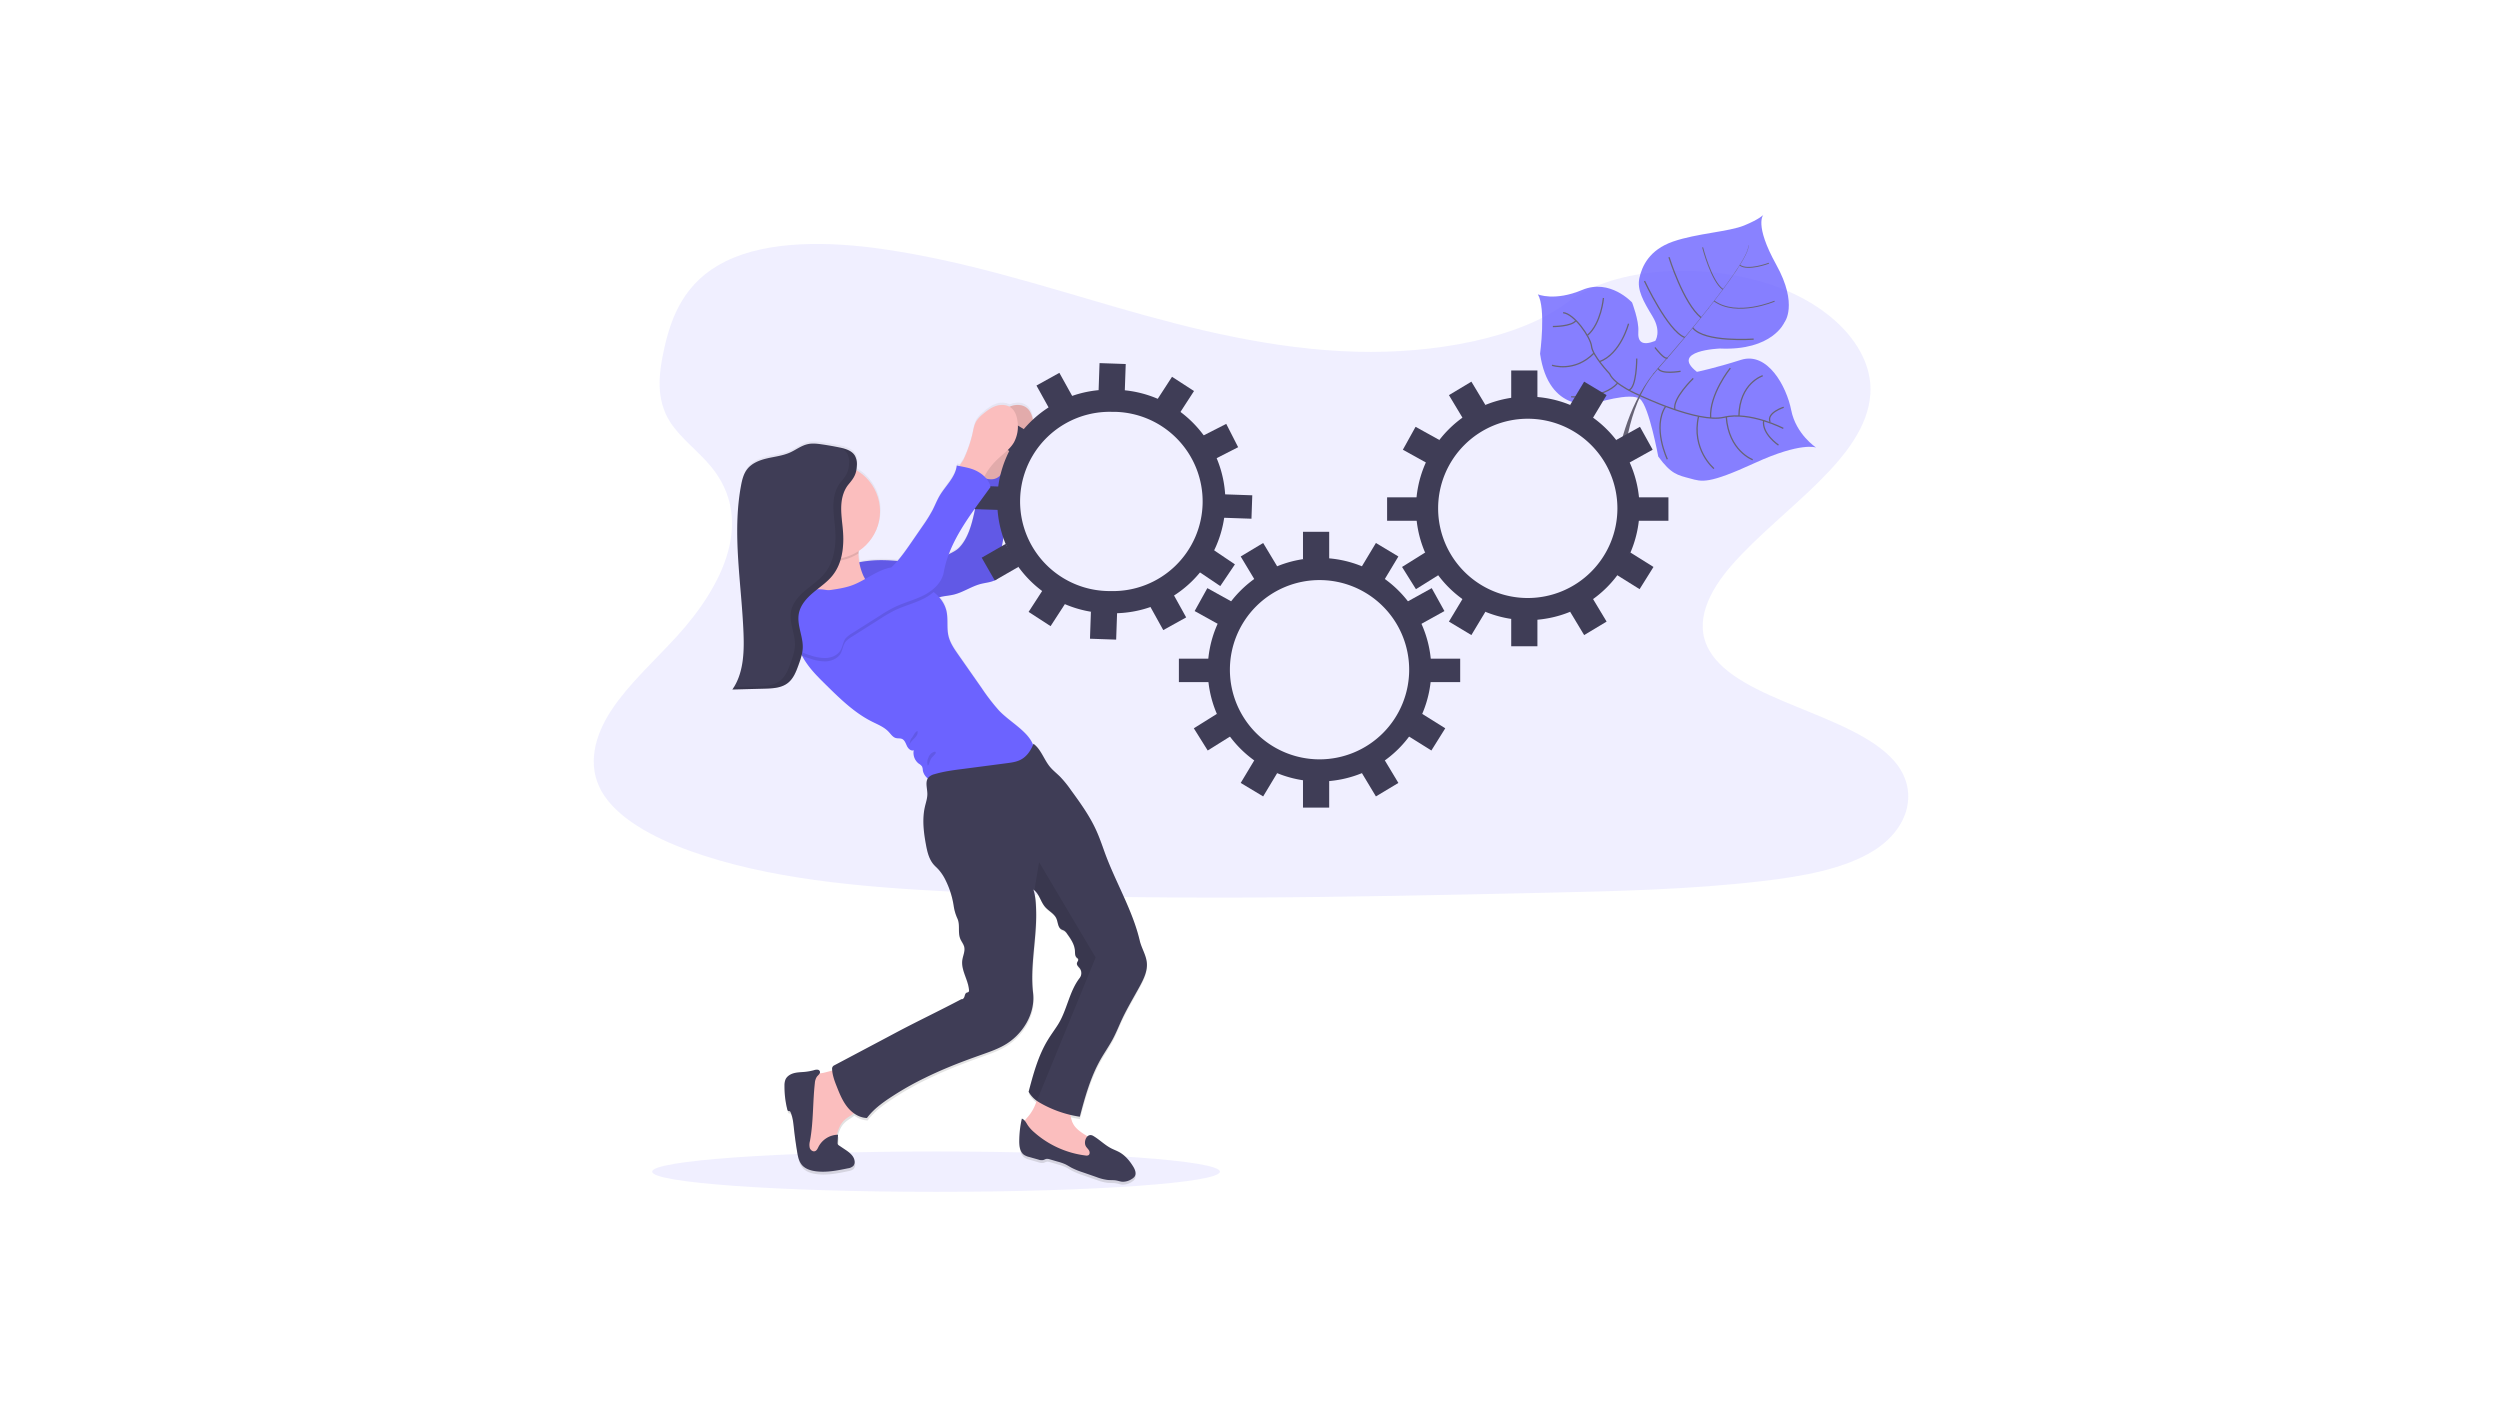 <svg xmlns="http://www.w3.org/2000/svg" xmlns:xlink="http://www.w3.org/1999/xlink" width="1920" height="1080" viewBox="0 0 1920 1080">
  <defs>
    <linearGradient id="linear-gradient" x1="0.5" y1="1" x2="0.5" gradientUnits="objectBoundingBox">
      <stop offset="0" stop-color="gray" stop-opacity="0.251"/>
      <stop offset="0.54" stop-color="gray" stop-opacity="0.122"/>
      <stop offset="1" stop-color="gray" stop-opacity="0.102"/>
    </linearGradient>
    <clipPath id="clip-WIP">
      <rect width="1920" height="1080"/>
    </clipPath>
  </defs>
  <g id="WIP" clip-path="url(#clip-WIP)">
    <g id="Groupe_45" data-name="Groupe 45" transform="translate(456.004 164.95)">
      <path id="Tracé_563" data-name="Tracé 563" d="M681.78,180c-64.72-1.67-126.36-17.19-185.22-34.17S379.4,110,316.23,101c-40.63-5.79-87.1-6.61-119.83,9.58C164.89,126.14,154.71,153,149.24,178c-4.12,18.77-6.54,38.52,4.74,56.09,7.84,12.2,21.74,22.45,31.36,34.14,33.47,40.66,9.81,90.79-26.45,130.49-17,18.62-36.75,36.38-49.88,56.21s-19.2,42.53-7.71,62.76c11.38,20,38.51,35.09,67.9,45.68,59.69,21.51,130,27.66,198.61,31.15,151.83,7.72,304.46,4.37,456.69,1,56.34-1.24,112.92-2.49,168.34-9,30.78-3.59,62.55-9.3,84.9-23.07,28.36-17.48,35.39-47.08,16.38-69-31.88-36.77-120-45.91-142.31-85.37-12.26-21.72.33-45.91,18.16-66.06,38.24-43.21,102.33-81.12,105.7-130.52,2.32-33.92-28.49-67.9-76.13-83.95-49.93-16.82-119.18-14.71-156,13.14C805.59,170.4,738.93,181.44,681.78,180Z" transform="translate(-95.23 -74.8)" fill="#6c63ff" opacity="0.1"/>
      <g id="Groupe_44" data-name="Groupe 44" opacity="0.8">
        <path id="Tracé_564" data-name="Tracé 564" d="M1034,253.58s-11.28-4.58-47.16,11.88-40.36,14.37-49.65,11.85-14.47-3.11-24.43-16.85c0,0-7-38.07-13.82-44s-35.68,3.37-35.68,3.37S828.64,227.79,822,181.5c0,0,4.68-34.88-1.7-45.59,0,0,12.88,5.55,34.12-3.41s38.24,9.66,38.24,9.66,5.36,13.87,4.8,22.13,2.83,11.38,13,7.38c0,0,5-7.08-2.07-18.78s-12.08-20.42-10.11-29.51,7.62-21.68,25.79-28,42.86-7.5,54.71-12.38,14.71-8.15,14.71-8.15-7.29,7.31,9.89,38.27,6.23,44.41,6.23,44.41-9.14,21.78-49.48,20c0,0-38.87,1.42-17.68,17.9,0,0,13.57-2.76,33.87-9.21s34.93,20.17,38.57,38.69S1034,253.58,1034,253.58Z" transform="translate(-95.23 -74.8)" fill="#6c63ff"/>
        <path id="Tracé_565" data-name="Tracé 565" d="M981.76,98.29l.21-.06c1.56,5.91-15.81,29.65-30.66,48.53l-.17-.13C972.08,120,983,102.83,981.76,98.29Z" transform="translate(-95.23 -74.8)" fill="#444053"/>
        <path id="Tracé_566" data-name="Tracé 566" d="M951.44,146.24l.09.24c-11.86,15.08-26.78,33.08-38.72,46.41-1.14,1.27-2.27,2.6-3.35,4l-.35-.27c1.1-1.37,2.23-2.71,3.37-4C924.42,179.27,939.59,161.31,951.44,146.24Z" transform="translate(-95.23 -74.8)" fill="#444053"/>
        <path id="Tracé_567" data-name="Tracé 567" d="M909.4,196.22l.24.4c-21.73,27.13-23.17,69.25-23.22,69.62L881.84,261C881.89,260.58,887.52,223.53,909.4,196.22Z" transform="translate(-95.23 -74.8)" fill="#444053"/>
        <path id="Tracé_568" data-name="Tracé 568" d="M1008.81,238.87s-25.62-13.32-45.59-8.54-64.92-16.9-64.92-16.9-19.09-7.75-22.93-16.59c0,0-13.09-13.85-13.84-21S848,150.65,839.72,150" transform="translate(-95.23 -74.8)" fill="none" stroke="#444053" stroke-miterlimit="10" stroke-width="1"/>
        <path id="Tracé_569" data-name="Tracé 569" d="M1005.1,251.69s-12.9-8.69-11.4-18.83" transform="translate(-95.23 -74.8)" fill="none" stroke="#444053" stroke-miterlimit="10" stroke-width="1"/>
        <path id="Tracé_570" data-name="Tracé 570" d="M985.31,262.92s-18.46-6.7-20.31-33" transform="translate(-95.23 -74.8)" fill="none" stroke="#444053" stroke-miterlimit="10" stroke-width="1"/>
        <path id="Tracé_571" data-name="Tracé 571" d="M955.53,269.72s-17.64-14.63-11.78-40.2" transform="translate(-95.23 -74.8)" fill="none" stroke="#444053" stroke-miterlimit="10" stroke-width="1"/>
        <path id="Tracé_572" data-name="Tracé 572" d="M919.74,262.57s-11.74-24.63-1.29-40.65" transform="translate(-95.23 -74.8)" fill="none" stroke="#444053" stroke-miterlimit="10" stroke-width="1"/>
        <path id="Tracé_573" data-name="Tracé 573" d="M1009.11,222.63s-13.35,4.24-10.48,11.26" transform="translate(-95.23 -74.8)" fill="none" stroke="#444053" stroke-miterlimit="10" stroke-width="1"/>
        <path id="Tracé_574" data-name="Tracé 574" d="M993,198.41s-17.86,5.66-18.28,30.93" transform="translate(-95.23 -74.8)" fill="none" stroke="#444053" stroke-miterlimit="10" stroke-width="1"/>
        <path id="Tracé_575" data-name="Tracé 575" d="M968.1,192.58s-16.25,20.06-15.1,38.29" transform="translate(-95.23 -74.8)" fill="none" stroke="#444053" stroke-miterlimit="10" stroke-width="1"/>
        <path id="Tracé_576" data-name="Tracé 576" d="M939.64,200.45s-16.15,15.43-14.09,24" transform="translate(-95.23 -74.8)" fill="none" stroke="#444053" stroke-miterlimit="10" stroke-width="1"/>
        <path id="Tracé_577" data-name="Tracé 577" d="M929.9,195s-15.14,2.71-17.25-2.26" transform="translate(-95.23 -74.8)" fill="none" stroke="#444053" stroke-miterlimit="10" stroke-width="1"/>
        <path id="Tracé_578" data-name="Tracé 578" d="M910.23,176.72s7.65,10.13,9.62,7.86" transform="translate(-95.23 -74.8)" fill="none" stroke="#444053" stroke-miterlimit="10" stroke-width="1"/>
        <path id="Tracé_579" data-name="Tracé 579" d="M986.05,170.31s-38.16,2.77-46.79-8.73" transform="translate(-95.23 -74.8)" fill="none" stroke="#444053" stroke-miterlimit="10" stroke-width="1"/>
        <path id="Tracé_580" data-name="Tracé 580" d="M902.2,125.68s17.91,38.43,30.91,43.33" transform="translate(-95.23 -74.8)" fill="none" stroke="#444053" stroke-miterlimit="10" stroke-width="1"/>
        <path id="Tracé_581" data-name="Tracé 581" d="M921,107.37s11,35.35,24.62,46.39" transform="translate(-95.23 -74.8)" fill="none" stroke="#444053" stroke-miterlimit="10" stroke-width="1"/>
        <path id="Tracé_582" data-name="Tracé 582" d="M1002.11,141.14s-29,12.45-46.44-.15" transform="translate(-95.23 -74.8)" fill="none" stroke="#444053" stroke-miterlimit="10" stroke-width="0.75"/>
        <path id="Tracé_583" data-name="Tracé 583" d="M946.84,99.83s6.63,26,15.56,32.27" transform="translate(-95.23 -74.8)" fill="none" stroke="#444053" stroke-miterlimit="10" stroke-width="0.75"/>
        <path id="Tracé_584" data-name="Tracé 584" d="M997.73,112s-16.31,6.17-22.4,1.44" transform="translate(-95.23 -74.8)" fill="none" stroke="#444053" stroke-miterlimit="10" stroke-width="0.75"/>
        <path id="Tracé_585" data-name="Tracé 585" d="M896.26,185.21s0,22.65-6.17,24.26" transform="translate(-95.23 -74.8)" fill="none" stroke="#444053" stroke-miterlimit="10" stroke-width="1"/>
        <path id="Tracé_586" data-name="Tracé 586" d="M845.84,214.56s24.5,2.1,35.79-10.54" transform="translate(-95.23 -74.8)" fill="none" stroke="#444053" stroke-miterlimit="10" stroke-width="1"/>
        <path id="Tracé_587" data-name="Tracé 587" d="M889.94,158.45s-5.92,23-22.27,29.16" transform="translate(-95.23 -74.8)" fill="none" stroke="#444053" stroke-miterlimit="10" stroke-width="1"/>
        <path id="Tracé_588" data-name="Tracé 588" d="M831.15,190.36s17.34,6,32.25-9.32" transform="translate(-95.23 -74.8)" fill="none" stroke="#444053" stroke-miterlimit="10" stroke-width="1"/>
        <path id="Tracé_589" data-name="Tracé 589" d="M870.67,138.7s-1.64,19.51-12.25,28.64" transform="translate(-95.23 -74.8)" fill="none" stroke="#444053" stroke-miterlimit="10" stroke-width="1"/>
        <path id="Tracé_590" data-name="Tracé 590" d="M831.81,160.63s14.39.09,17.76-4.59" transform="translate(-95.23 -74.8)" fill="none" stroke="#444053" stroke-miterlimit="10" stroke-width="1"/>
      </g>
      <ellipse id="Ellipse_174" data-name="Ellipse 174" cx="218" cy="15.5" rx="218" ry="15.5" transform="translate(44.87 719.39)" fill="#6c63ff" opacity="0.1"/>
      <path id="Tracé_591" data-name="Tracé 591" d="M484.39,725.3c3-5.39,6.59-10.47,9.49-15.93,2.65-5,4.72-10.3,7.11-15.44,4.09-8.8,9.13-17.12,13.72-25.68,3-5.61,5.9-11.72,5.32-18.06-.55-6-4.07-11.2-5.43-17-5.54-23.81-18.87-45.67-27-68.7-2.08-5.84-4.1-11.72-6.7-17.36-5-10.85-12-20.6-19-30.27a85.487,85.487,0,0,0-8.4-10.44c-2.51-2.51-5.33-4.72-7.61-7.44-4.7-5.6-6.9-13.66-12.78-18-.1.26-.21.51-.32.77C428.58,471,414.46,463.91,406.27,455a157.448,157.448,0,0,1-13.13-17.25l-17.83-25.77c-3.07-4.44-6.2-9-7.44-14.29-1.52-6.38-.11-13.18-1.61-19.56a24.67,24.67,0,0,0-5.45-10.36c.17-.05.35-.12.53-.16,3.4-.91,7-1.07,10.37-1.88,7.35-1.75,13.74-6.45,21.06-8.33,3.74-1,7.73-1.2,11.12-3a9.24,9.24,0,0,0,4.3-9.82c-2.37-12.55,4.25-25.27,3.13-38-.3-3.52-1.2-6.95-1.78-10.44-1.35-8.1-1.1-16.4-.62-24.62a52,52,0,0,1,8.15-10.13c4.5-4.34,9.87-8,13-13.43,2.73-4.81,3.39-10.62,2.7-16.12-.49-4-1.85-8.21-5-10.64s-7.67-2.61-11.48-1.34c-.53.17-1.05.38-1.56.6a13.11,13.11,0,0,0-10.34-.6c-3.8,1.26-7.06,3.77-10.12,6.38a23.13,23.13,0,0,0-4.72,5c-1.93,3-2.49,6.7-3.22,10.23a100,100,0,0,1-6.75,19.79c-.54,1.12-2,3.13-3.18,5.05l-2.14-.44c-.93,8.91-8.39,15.45-12.93,23.15-2.21,3.74-3.76,7.83-5.75,11.7a113.412,113.412,0,0,1-7.59,12.17q-4.05,6-8.11,11.89a168.993,168.993,0,0,1-11,14.88c-3.67-.3-7.34-.57-11-.63a89.288,89.288,0,0,0-18.31,1.63,50.993,50.993,0,0,1-.65-6.41v-.39c0-.52.06-1.14.13-1.81a37,37,0,0,0-1.77-62.6,26.905,26.905,0,0,0,.38-3.4v-2a4.715,4.715,0,0,0-.07-1,13.221,13.221,0,0,0-.34-2c-.08-.32-.17-.64-.28-1a9.448,9.448,0,0,0-.83-1.8.862.862,0,0,0-.07-.1c-.13-.21-.26-.42-.41-.62s-.13-.16-.19-.24a4.781,4.781,0,0,0-.34-.42l-.25-.26c-.11-.12-.22-.24-.34-.35l-.28-.25-.35-.31-.32-.24-.36-.27-.35-.23-.36-.23c-.12-.08-.25-.15-.38-.22l-.37-.21-.4-.2-.37-.18-.44-.19-.36-.16-.48-.18-.34-.13-.52-.18-.31-.1-.57-.18-.27-.08-.62-.17-.24-.07-.65-.16-.19-.05-.72-.16h-.12l-1.06-.23q-6.57-1.35-13.22-2.33c-3.63-.54-7.35-1-10.93-.19-4.94,1.1-9.06,4.44-13.68,6.51-5.46,2.46-11.52,3.11-17.34,4.46s-11.81,3.66-15.46,8.43c-2.78,3.64-3.89,8.27-4.72,12.78-6.92,37.64.54,76.25,1.95,114.51.55,14.89-.12,30.81-8.56,43l24.58-.65c1.18,0,2.37-.07,3.57-.14s2.4-.16,3.58-.3a23.68,23.68,0,0,0,8.91-2.67,15.369,15.369,0,0,0,3.47-2.7c3.34-3.44,5.12-8.25,6.75-12.85.55-1.55,1.1-3.12,1.59-4.7.2-.66.39-1.32.56-2l.08-.32.28.13a61.867,61.867,0,0,0,3.33,5.5c4.29,6.32,9.73,11.72,15.13,17.09,10.73,10.65,21.7,21.49,35.15,28.33,4.54,2.29,9.45,4.22,12.91,8,1.7,1.83,3.17,4.18,5.58,4.81,1.5.39,3.15,0,4.58.64,2.1.88,2.87,3.41,3.84,5.49s3.16,4.2,5.24,3.25a10.51,10.51,0,0,0,3.92,10.43,7.66,7.66,0,0,1,2.54,2.28,8.29,8.29,0,0,1,.52,2.68,10.59,10.59,0,0,0,3.79,6.49c-1.95,3.23-.39,7.86-.34,11.89,0,3.38-1.11,6.64-1.87,9.93-2.21,9.65-1,19.75.8,29.48,1,5.37,2.27,10.93,5.77,15.1,1.14,1.35,2.5,2.52,3.7,3.83a35.6,35.6,0,0,1,5.65,8.61,67.5,67.5,0,0,1,6.13,19.64,35.759,35.759,0,0,0,2.9,9.9c2.19,4.78.19,10.66,2.15,15.54.89,2.19,2.53,4.06,3.06,6.35.75,3.33-1,6.66-1.47,10.05-1.14,7.94,4.59,15.31,5.11,23.31a1.84,1.84,0,0,1-.28,1.35c-.39.44-1.06.43-1.59.68-1,.48-1.27,1.83-1.59,2.95s-1.22,2.39-2.33,2.05c-16.43,8.79-33.44,16.91-49.87,25.7l-7.5,4-40.11,21.43a2.9,2.9,0,0,0-1.61,2.62c0,.48.06,1,.1,1.45-2.81.7-5.51,1.54-7.43,1.89-.79.15-1.58.3-2.36.47a2.521,2.521,0,0,0,.36-1,2,2,0,0,0-1.77-2,6.411,6.411,0,0,0-2.89.38,42.166,42.166,0,0,1-7,1.29c-2.81.27-5.67.26-8.39,1s-5.4,2.39-6.5,5a12.13,12.13,0,0,0-.72,4.72,72.25,72.25,0,0,0,2.18,18.34,1.56,1.56,0,0,0,.73,1.17c.35.14.77,0,1.12.16a1.5,1.5,0,0,1,.65.82c1.68,3.82,2.07,8.08,2.52,12.24q1,9.25,2.53,18.45c.6,3.58,1.34,7.32,3.67,10.08,2.56,3,6.61,4.33,10.52,4.86,8.25,1.11,16.58-.56,24.72-2.27,1.52-.32,3.15-.71,4.17-1.89a4.71,4.71,0,0,0,1-3.33c-.19-4.11-3.93-7-7.33-9.31L284,791.56a2,2,0,0,1-1-2.26l.3-6.07h-.9c1-4.28,2.61-8.39,5.76-11.33,2.17-2,5-3.4,7.27-5.22a18,18,0,0,0,10.11,3.71c6-8.08,14.45-13.58,22.9-19a224,224,0,0,1,21.25-11.86q8.86-4.38,18-8.21c8.6-3.62,17.36-6.85,26.13-10,5.85-2.1,11.75-4.17,17.14-7.27,14-8.09,23.89-24.24,22-40.41-2.38-20.4,2.71-41.66,2.37-62.2-.1-6-.32-12-2.14-17.75a9.475,9.475,0,0,1,1.19,1c3.64,3.4,4.52,8.8,8,12.68,2.71,3.05,6.83,5,8.47,8.72,1.25,2.85,1.07,6.7,3.68,8.34.74.47,1.62.67,2.36,1.13a7.9,7.9,0,0,1,2.19,2.37c2.77,3.95,5.64,8.18,5.94,13,.13,1.91-.05,4.12,1.35,5.41.4.37.91.64,1.12,1.14.44,1-.72,2.06-.92,3.17-.29,1.54,1.23,2.71,2.17,4a6.29,6.29,0,0,1,0,7.41c-8.2,10.65-9.68,25-16.85,36.39-2.48,3.93-5.24,7.65-7.64,11.63-7.38,12.22-11.11,26.26-14.73,40.09a22.15,22.15,0,0,0,6.15,6.86,34,34,0,0,1-6.85,12.65,31.838,31.838,0,0,0-2.26,2.83,5.5,5.5,0,0,0-2.23-1.68,79.227,79.227,0,0,0-2,17.5c0,3.88.53,8.31,3.68,10.55a13.051,13.051,0,0,0,4.09,1.69l6.86,2a7.171,7.171,0,0,0,3.79.37c.81-.23,1.53-.73,2.36-.89a5.79,5.79,0,0,1,2.66.35l5.93,1.73a39.2,39.2,0,0,1,5.86,2.07c1.69.81,3.25,1.86,4.91,2.76a59.327,59.327,0,0,0,8.57,3.52L481.26,816a37.191,37.191,0,0,0,8.86,2.3c2.1.18,4.23,0,6.3.36,1.58.27,3.11.84,4.7,1a12.321,12.321,0,0,0,7.4-2.2,6.61,6.61,0,0,0,2.14-1.93c1.5-2.34.21-5.43-1.25-7.79-2.71-4.38-6.1-8.48-10.57-11-1.81-1-3.77-1.74-5.64-2.66-5.32-2.6-9.33-6.94-14.36-9.91a3.41,3.41,0,0,0-4.31.29c-4.18-2.71-8.7-5.36-11-9.77a22,22,0,0,1-2-6.75c2.35.56,4.72,1,7.11,1.39C472.53,754.25,476.78,738.9,484.39,725.3ZM388.32,298.81c-.2,1.13-.42,2.25-.66,3.37-2,9.39-4.86,19.91-11.4,26.9a25,25,0,0,1-7.38,4.87l-.73.36C372.86,321.73,380.36,310.07,388.32,298.81Z" transform="translate(-95.23 -74.8)" fill="url(#linear-gradient)"/>
      <path id="Tracé_592" data-name="Tracé 592" d="M398,243.11c.74-3.49,1.3-7.15,3.23-10.16a23.21,23.21,0,0,1,4.73-5c3.06-2.59,6.33-5.08,10.14-6.34s8.29-1.09,11.49,1.33,4.55,6.59,5.05,10.57a26.023,26.023,0,0,1-2.71,16c-3.1,5.41-8.48,9-13,13.34a51.621,51.621,0,0,0-8.47,10.56,30.091,30.091,0,0,1-3.86,5.64,7.33,7.33,0,0,1-6.13,2.45c-1.93-.31-3.5-1.65-5-2.93-1.85-1.62-6.83-4.51-7-7.08-.12-2.08,3.77-6.8,4.72-8.75A98.519,98.519,0,0,0,398,243.11Z" transform="translate(-95.23 -74.8)" fill="#fbbebe"/>
      <path id="Tracé_593" data-name="Tracé 593" d="M398,243.11c.74-3.49,1.3-7.15,3.23-10.16a23.21,23.21,0,0,1,4.73-5c3.06-2.59,6.33-5.08,10.14-6.34s8.29-1.09,11.49,1.33,4.55,6.59,5.05,10.57a26.023,26.023,0,0,1-2.71,16c-3.1,5.41-8.48,9-13,13.34a51.621,51.621,0,0,0-8.47,10.56,30.091,30.091,0,0,1-3.86,5.64,7.33,7.33,0,0,1-6.13,2.45c-1.93-.31-3.5-1.65-5-2.93-1.85-1.62-6.83-4.51-7-7.08-.12-2.08,3.77-6.8,4.72-8.75A98.519,98.519,0,0,0,398,243.11Z" transform="translate(-95.23 -74.8)" opacity="0.1"/>
      <path id="Tracé_594" data-name="Tracé 594" d="M293,343.06a89.708,89.708,0,0,1,24.57-3c13.83.2,28.07,3.55,41.24-.69a71.537,71.537,0,0,0,9.89-4.29c2.65-1.32,5.35-2.68,7.38-4.84,6.55-6.94,9.37-17.39,11.42-26.72s2.58-18.91,3.11-28.44c3.41,1.59,7,3.16,10.78,2.84s7.55-3.2,7.53-7c-.56,8.83-1,17.77.49,26.49.58,3.46,1.48,6.87,1.79,10.37,1.12,12.64-5.51,25.27-3.14,37.74a9.15,9.15,0,0,1-4.3,9.75c-3.4,1.83-7.4,2.06-11.14,3-7.33,1.87-13.73,6.53-21.09,8.27-3.43.81-7,1-10.38,1.87-4.86,1.28-9.27,4.06-14.22,4.94-3.71.66-7.53.21-11.28.53-3.26.27-6.46,1.13-9.73,1.21-8,.2-15.57-4.33-20.89-10.34S296.34,350.34,293,343.06Z" transform="translate(-95.23 -74.8)" fill="#6c63ff"/>
      <path id="Tracé_595" data-name="Tracé 595" d="M293,343.06a89.708,89.708,0,0,1,24.57-3c13.83.2,28.07,3.55,41.24-.69a71.537,71.537,0,0,0,9.89-4.29c2.65-1.32,5.35-2.68,7.38-4.84,6.55-6.94,9.37-17.39,11.42-26.72s2.58-18.91,3.11-28.44c3.41,1.59,7,3.16,10.78,2.84s7.55-3.2,7.53-7c-.56,8.83-1,17.77.49,26.49.58,3.46,1.48,6.87,1.79,10.37,1.12,12.64-5.51,25.27-3.14,37.74a9.15,9.15,0,0,1-4.3,9.75c-3.4,1.83-7.4,2.06-11.14,3-7.33,1.87-13.73,6.53-21.09,8.27-3.43.81-7,1-10.38,1.87-4.86,1.28-9.27,4.06-14.22,4.94-3.71.66-7.53.21-11.28.53-3.26.27-6.46,1.13-9.73,1.21-8,.2-15.57-4.33-20.89-10.34S296.34,350.34,293,343.06Z" transform="translate(-95.23 -74.8)" opacity="0.1"/>
      <path id="Tracé_596" data-name="Tracé 596" d="M652.63,355.35a68.84,68.84,0,1,1-68.84,68.837,68.84,68.84,0,0,1,68.84-68.837m0-17a85.84,85.84,0,1,0,85.84,85.837A85.84,85.84,0,0,0,652.63,338.35Z" transform="translate(-95.23 -74.8)" fill="#3f3d56"/>
      <rect id="Rectangle_140" data-name="Rectangle 140" width="20.12" height="21.18" transform="translate(544.69 243.47)" fill="#3f3d56"/>
      <rect id="Rectangle_141" data-name="Rectangle 141" width="20.12" height="21.18" transform="matrix(0.857, 0.515, -0.515, 0.857, 600.698, 252.064)" fill="#3f3d56"/>
      <rect id="Rectangle_142" data-name="Rectangle 142" width="20.12" height="21.18" transform="matrix(0.485, 0.875, -0.875, 0.485, 643.557, 286.745)" fill="#3f3d56"/>
      <rect id="Rectangle_143" data-name="Rectangle 143" width="20.12" height="21.18" transform="matrix(-0.53, 0.848, -0.848, -0.53, 653.954, 394.377)" fill="#3f3d56"/>
      <rect id="Rectangle_144" data-name="Rectangle 144" width="20.12" height="21.18" transform="matrix(-0.485, 0.875, -0.875, -0.485, 489.773, 297.006)" fill="#3f3d56"/>
      <rect id="Rectangle_145" data-name="Rectangle 145" width="20.12" height="21.18" transform="matrix(0.53, 0.848, -0.848, 0.53, 478.815, 383.146)" fill="#3f3d56"/>
      <rect id="Rectangle_146" data-name="Rectangle 146" width="20.12" height="21.18" transform="matrix(-0.857, 0.515, -0.515, -0.857, 525.005, 270.215)" fill="#3f3d56"/>
      <rect id="Rectangle_147" data-name="Rectangle 147" width="20.12" height="21.18" transform="translate(544.69 434.11)" fill="#3f3d56"/>
      <rect id="Rectangle_148" data-name="Rectangle 148" width="20.12" height="21.18" transform="matrix(0.857, -0.515, 0.515, 0.857, 589.794, 428.549)" fill="#3f3d56"/>
      <rect id="Rectangle_149" data-name="Rectangle 149" width="20.12" height="21.18" transform="matrix(-0.857, -0.515, 0.515, -0.857, 514.101, 446.703)" fill="#3f3d56"/>
      <rect id="Rectangle_150" data-name="Rectangle 150" width="24.36" height="18" transform="translate(449.38 340.91)" fill="#3f3d56"/>
      <rect id="Rectangle_151" data-name="Rectangle 151" width="24.36" height="18" transform="translate(665.42 358.91) rotate(180)" fill="#3f3d56"/>
      <path id="Tracé_597" data-name="Tracé 597" d="M812.55,231.44a68.84,68.84,0,1,1-68.84,68.837,68.84,68.84,0,0,1,68.84-68.837m0-17a85.84,85.84,0,1,0,85.84,85.837,85.84,85.84,0,0,0-85.84-85.837Z" transform="translate(-95.23 -74.8)" fill="#3f3d56"/>
      <rect id="Rectangle_152" data-name="Rectangle 152" width="20.12" height="21.18" transform="translate(704.61 119.57)" fill="#3f3d56"/>
      <rect id="Rectangle_153" data-name="Rectangle 153" width="20.12" height="21.18" transform="matrix(0.857, 0.515, -0.515, 0.857, 760.625, 128.147)" fill="#3f3d56"/>
      <rect id="Rectangle_154" data-name="Rectangle 154" width="20.12" height="21.18" transform="matrix(0.485, 0.875, -0.875, 0.485, 803.482, 162.831)" fill="#3f3d56"/>
      <rect id="Rectangle_155" data-name="Rectangle 155" width="20.12" height="21.18" transform="matrix(-0.53, 0.848, -0.848, -0.53, 813.871, 270.47)" fill="#3f3d56"/>
      <rect id="Rectangle_156" data-name="Rectangle 156" width="20.12" height="21.18" transform="matrix(-0.485, 0.875, -0.875, -0.485, 649.687, 173.108)" fill="#3f3d56"/>
      <rect id="Rectangle_157" data-name="Rectangle 157" width="20.12" height="21.18" transform="matrix(0.53, 0.848, -0.848, 0.53, 638.732, 259.244)" fill="#3f3d56"/>
      <rect id="Rectangle_158" data-name="Rectangle 158" width="20.12" height="21.18" transform="matrix(-0.857, 0.515, -0.515, -0.857, 684.925, 146.302)" fill="#3f3d56"/>
      <rect id="Rectangle_159" data-name="Rectangle 159" width="20.12" height="21.18" transform="translate(704.61 310.2)" fill="#3f3d56"/>
      <rect id="Rectangle_160" data-name="Rectangle 160" width="20.12" height="21.18" transform="matrix(0.857, -0.515, 0.515, 0.857, 749.714, 304.642)" fill="#3f3d56"/>
      <rect id="Rectangle_161" data-name="Rectangle 161" width="20.12" height="21.18" transform="matrix(-0.857, -0.515, 0.515, -0.857, 674.013, 322.789)" fill="#3f3d56"/>
      <rect id="Rectangle_162" data-name="Rectangle 162" width="24.36" height="18" transform="translate(609.29 217)" fill="#3f3d56"/>
      <rect id="Rectangle_163" data-name="Rectangle 163" width="24.36" height="18" transform="translate(825.35 235) rotate(180)" fill="#3f3d56"/>
      <path id="Tracé_598" data-name="Tracé 598" d="M492.67,226.14h2.43a68.835,68.835,0,1,1-2.34,137.65c-.81-.01-1.62-.01-2.44-.01a68.835,68.835,0,1,1,2.35-137.65m0-16.99h0a85.834,85.834,0,1,0-2.94,171.642c1-.012,2,.038,3,.038a85.834,85.834,0,1,0,2.93-171.642c-1,.012-2-.038-3-.038Z" transform="translate(-95.23 -74.8)" fill="#3f3d56"/>
      <rect id="Rectangle_164" data-name="Rectangle 164" width="20.12" height="21.18" transform="translate(388.445 113.912) rotate(1.99)" fill="#3f3d56"/>
      <rect id="Rectangle_165" data-name="Rectangle 165" width="20.12" height="21.18" transform="matrix(0.839, 0.544, -0.544, 0.839, 444.114, 124.424)" fill="#3f3d56"/>
      <rect id="Rectangle_166" data-name="Rectangle 166" width="20.12" height="21.18" transform="translate(485.749 160.576) rotate(62.99)" fill="#3f3d56"/>
      <rect id="Rectangle_167" data-name="Rectangle 167" width="20.12" height="21.18" transform="translate(492.413 268.476) rotate(123.99)" fill="#3f3d56"/>
      <rect id="Rectangle_168" data-name="Rectangle 168" width="20.12" height="21.18" transform="matrix(-0.515, 0.857, -0.857, -0.515, 331.696, 165.482)" fill="#3f3d56"/>
      <rect id="Rectangle_169" data-name="Rectangle 169" width="20.189" height="21.253" transform="translate(316.355 252.766) rotate(60.113)" fill="#3f3d56"/>
      <rect id="Rectangle_170" data-name="Rectangle 170" width="20.12" height="21.18" transform="translate(367.863 139.913) rotate(150.99)" fill="#3f3d56"/>
      <rect id="Rectangle_171" data-name="Rectangle 171" width="20.12" height="21.18" transform="translate(381.832 304.418) rotate(1.99)" fill="#3f3d56"/>
      <rect id="Rectangle_172" data-name="Rectangle 172" width="20.12" height="21.18" transform="translate(427.112 300.442) rotate(-29.01)" fill="#3f3d56"/>
      <rect id="Rectangle_173" data-name="Rectangle 173" width="20.12" height="21.18" transform="matrix(-0.839, -0.544, 0.544, -0.839, 350.845, 315.932)" fill="#3f3d56"/>
      <rect id="Rectangle_174" data-name="Rectangle 174" width="24.36" height="18" transform="translate(289.814 207.972) rotate(1.99)" fill="#3f3d56"/>
      <rect id="Rectangle_175" data-name="Rectangle 175" width="24.36" height="18" transform="translate(505.122 233.429) rotate(-178.01)" fill="#3f3d56"/>
      <path id="Tracé_599" data-name="Tracé 599" d="M271,733.91a20.66,20.66,0,0,0-7.09,2.21c-3,1.83-4.85,5.06-6.17,8.32-3.31,8.18-4,17.16-4.14,26-.12,7.12.12,14.41,2.67,21.05A13.3,13.3,0,0,0,259.8,797a12.561,12.561,0,0,0,4.83,2.34c3.8,1,8.21,1,11.32-1.4,3.46-2.71,4.33-7.48,5.06-11.81,1-5.84,2.39-12,6.73-16.07,3.22-3,7.83-4.5,10.17-8.22,2.79-4.42,1.32-10.19-.46-15.11-1.55-4.26-3.82-12.91-8.28-15.09S275.64,733.07,271,733.91Z" transform="translate(-95.23 -74.8)" fill="#fbbebe"/>
      <path id="Tracé_600" data-name="Tracé 600" d="M435.47,754.86a33.45,33.45,0,0,1-7,12.91c-2,2.28-4.45,5.05-3.4,7.88a7.051,7.051,0,0,0,1.86,2.49c14.66,14.35,35.17,21.33,55.52,23.87a1.91,1.91,0,0,0,1,0c.6-.27.74-1,.82-1.67a21.132,21.132,0,0,0,0-6.4c-1-5-5.35-8.47-9.61-11.21s-8.92-5.4-11.3-9.87c-3-5.56-1.71-12.8-5.24-18-2.86-4.23-8.17-6-13.21-6.83-1.75-.27-5.47-2.19-7-1.3C436.35,747.63,436,753.12,435.47,754.86Z" transform="translate(-95.23 -74.8)" fill="#fbbebe"/>
      <path id="Tracé_601" data-name="Tracé 601" d="M269,733.39a2,2,0,0,0-1.77-2,6.4,6.4,0,0,0-2.89.37,42.24,42.24,0,0,1-7,1.28c-2.81.27-5.68.26-8.41,1s-5.4,2.37-6.51,5a12.391,12.391,0,0,0-.72,4.69,71.641,71.641,0,0,0,2.18,18.21,1.58,1.58,0,0,0,.74,1.17c.35.14.77,0,1.12.16a1.48,1.48,0,0,1,.65.81c1.69,3.8,2.08,8,2.53,12.16q1,9.19,2.53,18.32c.6,3.55,1.34,7.28,3.68,10,2.56,3,6.62,4.29,10.53,4.82,8.26,1.1,16.6-.56,24.76-2.26a7.219,7.219,0,0,0,4.17-1.87,4.66,4.66,0,0,0,1-3.31c-.19-4.08-3.94-7-7.34-9.24l-4.68-3.15a2.429,2.429,0,0,1-.82-.74,2.64,2.64,0,0,1-.23-1.5l.3-6a17.18,17.18,0,0,0-15,9.31c-.65,1.29-1.26,2.8-2.61,3.3-1.67.63-3.53-.78-4.09-2.47a10.76,10.76,0,0,1,.15-5.28c2.74-14.68,2.1-29.77,3.77-44.61a10.16,10.16,0,0,1,1.49-4.7C267.34,735.74,268.85,734.76,269,733.39Z" transform="translate(-95.23 -74.8)" fill="#3f3d56"/>
      <path id="Tracé_602" data-name="Tracé 602" d="M473.24,790.31c.69,1.14,1.76,2,2.4,3.18s.63,2.9-.52,3.57a3.52,3.52,0,0,1-2.16.22,73.1,73.1,0,0,1-39.53-17.88,27.708,27.708,0,0,1-4.84-5.31c-1.29-2-2.38-4.35-4.58-5.17a78.171,78.171,0,0,0-2,17.38c0,3.85.53,8.25,3.68,10.48a13.169,13.169,0,0,0,4.1,1.67l6.87,1.94a7.31,7.31,0,0,0,3.8.37c.81-.22,1.53-.73,2.36-.88a5.84,5.84,0,0,1,2.67.34l5.93,1.73a39.226,39.226,0,0,1,5.87,2c1.69.8,3.26,1.85,4.91,2.74a58.765,58.765,0,0,0,8.59,3.49l10.44,3.62a36.828,36.828,0,0,0,8.88,2.28c2.1.18,4.23,0,6.31.36,1.58.27,3.11.84,4.71,1a12.451,12.451,0,0,0,7.4-2.19,6.69,6.69,0,0,0,2.15-1.91c1.5-2.33.21-5.4-1.26-7.75-2.71-4.34-6.1-8.41-10.58-10.89-1.82-1-3.78-1.74-5.65-2.65-5.32-2.58-9.35-6.89-14.38-9.84C474.06,779.45,471,786.64,473.24,790.31Z" transform="translate(-95.23 -74.8)" fill="#3f3d56"/>
      <path id="Tracé_603" data-name="Tracé 603" d="M326.61,370a43.25,43.25,0,0,1-18.46,7.18,74.456,74.456,0,0,1-10.45.56,265.793,265.793,0,0,1-43.46-3.63c5.72-6.3,11.5-13,13.66-21.26a34.919,34.919,0,0,0,.65-13.32,99.7,99.7,0,0,0-4.06-16.77,116.2,116.2,0,0,0,18.37-.47c3.48-.35,12-3.52,15-1.12,2.81,2.23.69,10.12.64,13.76v.39a44.279,44.279,0,0,0,3.51,16.06C306.41,361.22,315.82,369.3,326.61,370Z" transform="translate(-95.23 -74.8)" fill="#fbbebe"/>
      <path id="Tracé_604" data-name="Tracé 604" d="M298.54,334.88a36.68,36.68,0,0,1-30,4.6,99.7,99.7,0,0,0-4.06-16.77,116.2,116.2,0,0,0,18.37-.47c3.48-.35,12-3.52,15-1.12C300.71,323.35,298.59,331.24,298.54,334.88Z" transform="translate(-95.23 -74.8)" opacity="0.1"/>
      <circle id="Ellipse_175" data-name="Ellipse 175" cx="36.6" cy="36.6" r="36.6" transform="translate(146.67 191.14)" fill="#fbbebe"/>
      <path id="Tracé_605" data-name="Tracé 605" d="M433.79,487.74a17,17,0,0,1-8.25,14.69,32.6,32.6,0,0,1-9,3.15c-16.74,4-33.89,7.29-51.08,6.31-3.72-.21-7.5-.65-10.84-2.28s-6.19-4.68-6.69-8.36a7.921,7.921,0,0,0-.53-2.66,7.5,7.5,0,0,0-2.54-2.26A10.41,10.41,0,0,1,341,486c-2.09.93-4.27-1.17-5.25-3.24s-1.75-4.57-3.85-5.44c-1.43-.61-3.08-.25-4.59-.64-2.41-.62-3.88-3-5.58-4.78-3.47-3.71-8.39-5.63-12.93-7.91-13.47-6.79-24.45-17.55-35.2-28.13-5.41-5.33-10.86-10.7-15.15-17-1.21-1.77-2.3-3.59-3.33-5.46a153.523,153.523,0,0,1-8.44-19.31c-1.36-3.54-2.74-7.28-2.18-11,.05-.34.12-.68.2-1a21.05,21.05,0,0,1,3.32-6.71c3.72-5.47,8.6-10.65,15-12.33s12.79.35,19.29,1.73a49.154,49.154,0,0,0,6.55,1c6.89.49,13.71-1.36,20.37-3.2l7.26-2c3.64-1,5.46-5.4,9.14-6.17a12.83,12.83,0,0,1,4.93.25c7.47,1.42,15,3.25,21.57,7.05a35.54,35.54,0,0,1,4.19,2.85c4.68,3.7,8.38,8.63,9.74,14.39,1.5,6.33.09,13.09,1.61,19.42,1.24,5.23,4.38,9.79,7.46,14.2L393,438.09a158.57,158.57,0,0,0,13.15,17.14C415.73,465.66,433.55,473.55,433.79,487.74Z" transform="translate(-95.23 -74.8)" fill="#6c63ff"/>
      <path id="Tracé_606" data-name="Tracé 606" d="M386.07,243.11c.74-3.49,1.29-7.15,3.22-10.16a23.21,23.21,0,0,1,4.73-5c3.07-2.59,6.33-5.08,10.14-6.34s8.29-1.09,11.49,1.33,4.55,6.59,5.05,10.57a26.023,26.023,0,0,1-2.71,16c-3.1,5.41-8.48,9-13,13.34a52,52,0,0,0-8.47,10.56,30.091,30.091,0,0,1-3.86,5.64,7.33,7.33,0,0,1-6.13,2.45c-1.92-.31-3.5-1.65-5-2.93-1.85-1.62-6.84-4.51-7-7.08-.12-2.08,3.77-6.8,4.72-8.75a99.19,99.19,0,0,0,6.82-19.63Z" transform="translate(-95.23 -74.8)" fill="#fbbebe"/>
      <path id="Tracé_607" data-name="Tracé 607" d="M514.7,667.07c-4.6,8.49-9.64,16.76-13.74,25.5-2.39,5.11-4.46,10.37-7.12,15.34-2.9,5.42-6.47,10.46-9.5,15.82-7.63,13.51-11.88,28.75-15.81,43.76a87.171,87.171,0,0,1-31.16-11c-.65-.38-1.27-.78-1.87-1.21a22.24,22.24,0,0,1-6.29-6.93c3.63-13.73,7.36-27.69,14.75-39.82,2.41-4,5.17-7.65,7.65-11.55,7.19-11.3,8.67-25.56,16.88-36.14a6.21,6.21,0,0,0,0-7.36c-.95-1.23-2.46-2.4-2.18-3.92.21-1.11,1.37-2.11.92-3.15-.21-.5-.72-.77-1.12-1.13-1.4-1.29-1.22-3.49-1.34-5.38-.31-4.79-3.18-9-6-12.91a8,8,0,0,0-2.19-2.36c-.74-.45-1.62-.65-2.36-1.11-2.62-1.64-2.43-5.46-3.69-8.29-1.64-3.73-5.77-5.63-8.48-8.66-3.45-3.85-4.33-9.22-8-12.59a10,10,0,0,0-1.19-1c1.82,5.65,2,11.68,2.13,17.63.35,20.39-4.75,41.5-2.36,61.76,1.88,16.07-8,32.11-22.05,40.14-5.4,3.08-11.3,5.14-17.16,7.23-8.79,3.11-17.55,6.32-26.17,9.92q-9.14,3.78-18,8.15a227.437,227.437,0,0,0-21.29,11.78c-8.46,5.38-16.92,10.85-22.93,18.88-5.81-.16-11.13-3.65-14.81-8.15s-6-10-8.11-15.36c-1.87-4.65-3.71-9.45-3.85-14.46A2.86,2.86,0,0,1,280,728l40.17-21.29,7.51-4c16.45-8.73,33.49-16.8,49.94-25.52,1.11.33,2-.93,2.33-2s.56-2.45,1.6-2.93c.52-.25,1.2-.24,1.59-.68a1.9,1.9,0,0,0,.28-1.33c-.53-8-6.27-15.27-5.12-23.16.49-3.36,2.22-6.67,1.47-10-.53-2.29-2.17-4.14-3.06-6.31-2-4.85,0-10.69-2.16-15.44a35.7,35.7,0,0,1-2.9-9.84,66.831,66.831,0,0,0-6.14-19.5,35.55,35.55,0,0,0-5.65-8.55c-1.21-1.3-2.57-2.46-3.72-3.81-3.49-4.14-4.78-9.66-5.77-15-1.8-9.67-3-19.7-.8-29.28.76-3.27,1.92-6.51,1.87-9.86-.05-4.43-2-9.6,1.08-12.8a9.94,9.94,0,0,1,4.5-2.31c7.08-2.11,14.45-3.07,21.78-4L412.35,496c3.84-.51,7.77-1,11.16-2.91,4.55-2.51,7.57-7.16,9.42-12,5.89,4.3,8.09,12.31,12.79,17.86,2.29,2.71,5.12,4.9,7.63,7.39a85.624,85.624,0,0,1,8.41,10.37c7,9.61,14,19.29,19,30.07,2.61,5.6,4.63,11.44,6.71,17.25,8.19,22.87,21.54,44.58,27.08,68.22,1.36,5.78,4.89,11,5.44,16.91C520.61,655.43,517.71,661.49,514.7,667.07Z" transform="translate(-95.23 -74.8)" fill="#3f3d56"/>
      <path id="Tracé_608" data-name="Tracé 608" d="M339,477.13a10.3,10.3,0,0,0-1.24,4.95c.75-3.7,5.84-5.75,6.17-9.41.15-1.69-.16-1.61-1.2-.72C341.15,473.32,340.46,475.68,339,477.13Z" transform="translate(-95.23 -74.8)" opacity="0.1"/>
      <path id="Tracé_609" data-name="Tracé 609" d="M354.51,488.37a7.63,7.63,0,0,0-2.32,3.43,8.7,8.7,0,0,0-.47,6c.75-.35,1-1.27,1.23-2.07a14.44,14.44,0,0,1,1.59-3.54c.6-1,3.37-3.23,3.36-4.28C357.87,486.3,355.25,487.8,354.51,488.37Z" transform="translate(-95.23 -74.8)" opacity="0.1"/>
      <path id="Tracé_610" data-name="Tracé 610" d="M356.3,364.49a37.739,37.739,0,0,1-7.72,5.14c-7.25,3.67-15.28,5.61-22.58,9.17a111.8,111.8,0,0,0-10.48,6.11l-21.7,13.75a23.268,23.268,0,0,0-4.78,3.63c-2.61,2.78-2.6,7.67-5,10.65s-6.54,4.66-10.53,4.86a34.209,34.209,0,0,1-11.73-2,60.9,60.9,0,0,1-6.7-2.44,31.572,31.572,0,0,1-6.44-3.68c-3.87-2.92-7-7.17-7.58-12a23.7,23.7,0,0,1,1.29-9.78,37.528,37.528,0,0,1,2.31-5.93,23.859,23.859,0,0,1,1.84-3.12c5-7.06,13.77-10.37,22.26-12,4.46-.87,9-1.4,13.51-2.16a49.154,49.154,0,0,0,6.55,1c6.89.49,13.71-1.36,20.37-3.2l7.26-2c3.64-1,5.46-5.4,9.14-6.17a12.83,12.83,0,0,1,4.93.25c7.47,1.42,15,3.25,21.57,7.05a35.538,35.538,0,0,1,4.21,2.87Z" transform="translate(-95.23 -74.8)" opacity="0.1"/>
      <path id="Tracé_611" data-name="Tracé 611" d="M374,267.35c-.93,8.85-8.4,15.35-13,23-2.21,3.71-3.76,7.78-5.75,11.62a115.178,115.178,0,0,1-7.6,12.1l-8.13,11.8c-4.78,6.94-9.61,13.94-15.72,19.75-10.65,1.81-19.58,9.72-29.68,13.56-8.08,3.07-16.89,3.49-25.37,5.14s-17.27,5-22.25,12a31.41,31.41,0,0,0-4.16,9,23.32,23.32,0,0,0-1.28,9.77c.61,4.82,3.7,9.06,7.57,12s8.5,4.68,13.14,6.12a34.45,34.45,0,0,0,11.73,2c4-.2,8.06-1.74,10.54-4.86s2.36-7.87,5-10.65a23.342,23.342,0,0,1,4.79-3.63l21.7-13.75A111.814,111.814,0,0,1,326,376.25c7.3-3.57,15.33-5.5,22.58-9.17s14-9.73,15.45-17.73c4.42-24.58,21.43-45.3,36-65.6-.48-.1-.33-1.19-.51-1.65-1.86-4.82-6-8.45-10.66-10.74S379,268.43,374,267.35Z" transform="translate(-95.23 -74.8)" fill="#6c63ff"/>
      <path id="Tracé_612" data-name="Tracé 612" d="M297.28,267.53a13.56,13.56,0,0,0-1.51-7.72c-2.41-4-7.46-5.41-12-6.35q-6.59-1.35-13.24-2.32c-3.64-.53-7.37-1-10.95-.18-5,1.09-9.07,4.4-13.7,6.46-5.47,2.44-11.53,3.08-17.37,4.43s-11.82,3.64-15.48,8.38c-2.78,3.6-3.89,8.2-4.72,12.68-6.93,37.39.53,75.74,1.95,113.74.55,14.79-.12,30.6-8.57,42.75l24.61-.65c6.3-.16,13.07-.49,18-4.38,4.36-3.42,6.42-8.93,8.29-14.15,1.47-4.11,2.95-8.3,3.14-12.66.39-8.93-4.68-17.7-3-26.49,1.23-6.56,6-11.86,11.11-16.17s10.79-8,14.92-13.28c7.38-9.33,8.79-22.08,7.87-33.93-.55-7.05-1.81-14.1-1.2-21.15.46-5.27,2.13-10.71,5.58-14.82C294.89,277.06,296.94,274.14,297.28,267.53Z" transform="translate(-95.23 -74.8)" fill="#3f3d56"/>
      <path id="Tracé_613" data-name="Tracé 613" d="M295.77,259.81c-2.37-3.94-7.29-5.36-11.8-6.3a11.63,11.63,0,0,1,5.84,4.6,13.48,13.48,0,0,1,1.51,7.72c-.34,6.6-2.39,9.52-6.31,14.19-3.45,4.11-5.12,9.54-5.58,14.82-.61,7.05.65,14.1,1.2,21.15.92,11.85-.49,24.6-7.86,33.93-4.14,5.24-9.82,9-14.92,13.28s-9.89,9.61-11.12,16.17c-1.65,8.79,3.42,17.56,3,26.49-.19,4.36-1.68,8.55-3.15,12.66-1.86,5.22-3.93,10.72-8.29,14.14-5,3.89-11.73,4.23-18,4.39l-17.43.46c-.39.64-.79,1.28-1.22,1.89l24.61-.65c6.3-.16,13.07-.49,18-4.38,4.36-3.42,6.42-8.93,8.29-14.15,1.47-4.11,2.95-8.3,3.14-12.66.39-8.93-4.68-17.7-3-26.49,1.23-6.56,6-11.86,11.11-16.17s10.79-8,14.92-13.28c7.38-9.33,8.79-22.08,7.87-33.93-.55-7.05-1.81-14.1-1.2-21.15.46-5.27,2.13-10.71,5.58-14.82,3.92-4.66,6-7.58,6.31-14.19A13.56,13.56,0,0,0,295.77,259.81Z" transform="translate(-95.23 -74.8)" opacity="0.1"/>
      <path id="Tracé_614" data-name="Tracé 614" d="M480.67,645.18,435.5,755.33a22.24,22.24,0,0,1-6.29-6.93c3.63-13.73,7.36-27.69,14.75-39.82,2.41-4,5.17-7.65,7.65-11.55,7.19-11.3,8.67-25.56,16.88-36.14a6.21,6.21,0,0,0,0-7.36c-.95-1.23-2.46-2.4-2.18-3.92.21-1.11,1.37-2.11.92-3.15-.21-.5-.72-.77-1.12-1.13-1.4-1.29-1.22-3.49-1.34-5.38-.31-4.79-3.18-9-6-12.91a8,8,0,0,0-2.19-2.36c-.74-.45-1.62-.65-2.36-1.11-2.62-1.64-2.43-5.46-3.69-8.29-1.64-3.73-5.77-5.63-8.48-8.66-3.45-3.85-4.33-9.22-8-12.59l-.31-.78L437.26,572Z" transform="translate(-95.23 -74.8)" opacity="0.1"/>
    </g>
  </g>
</svg>

